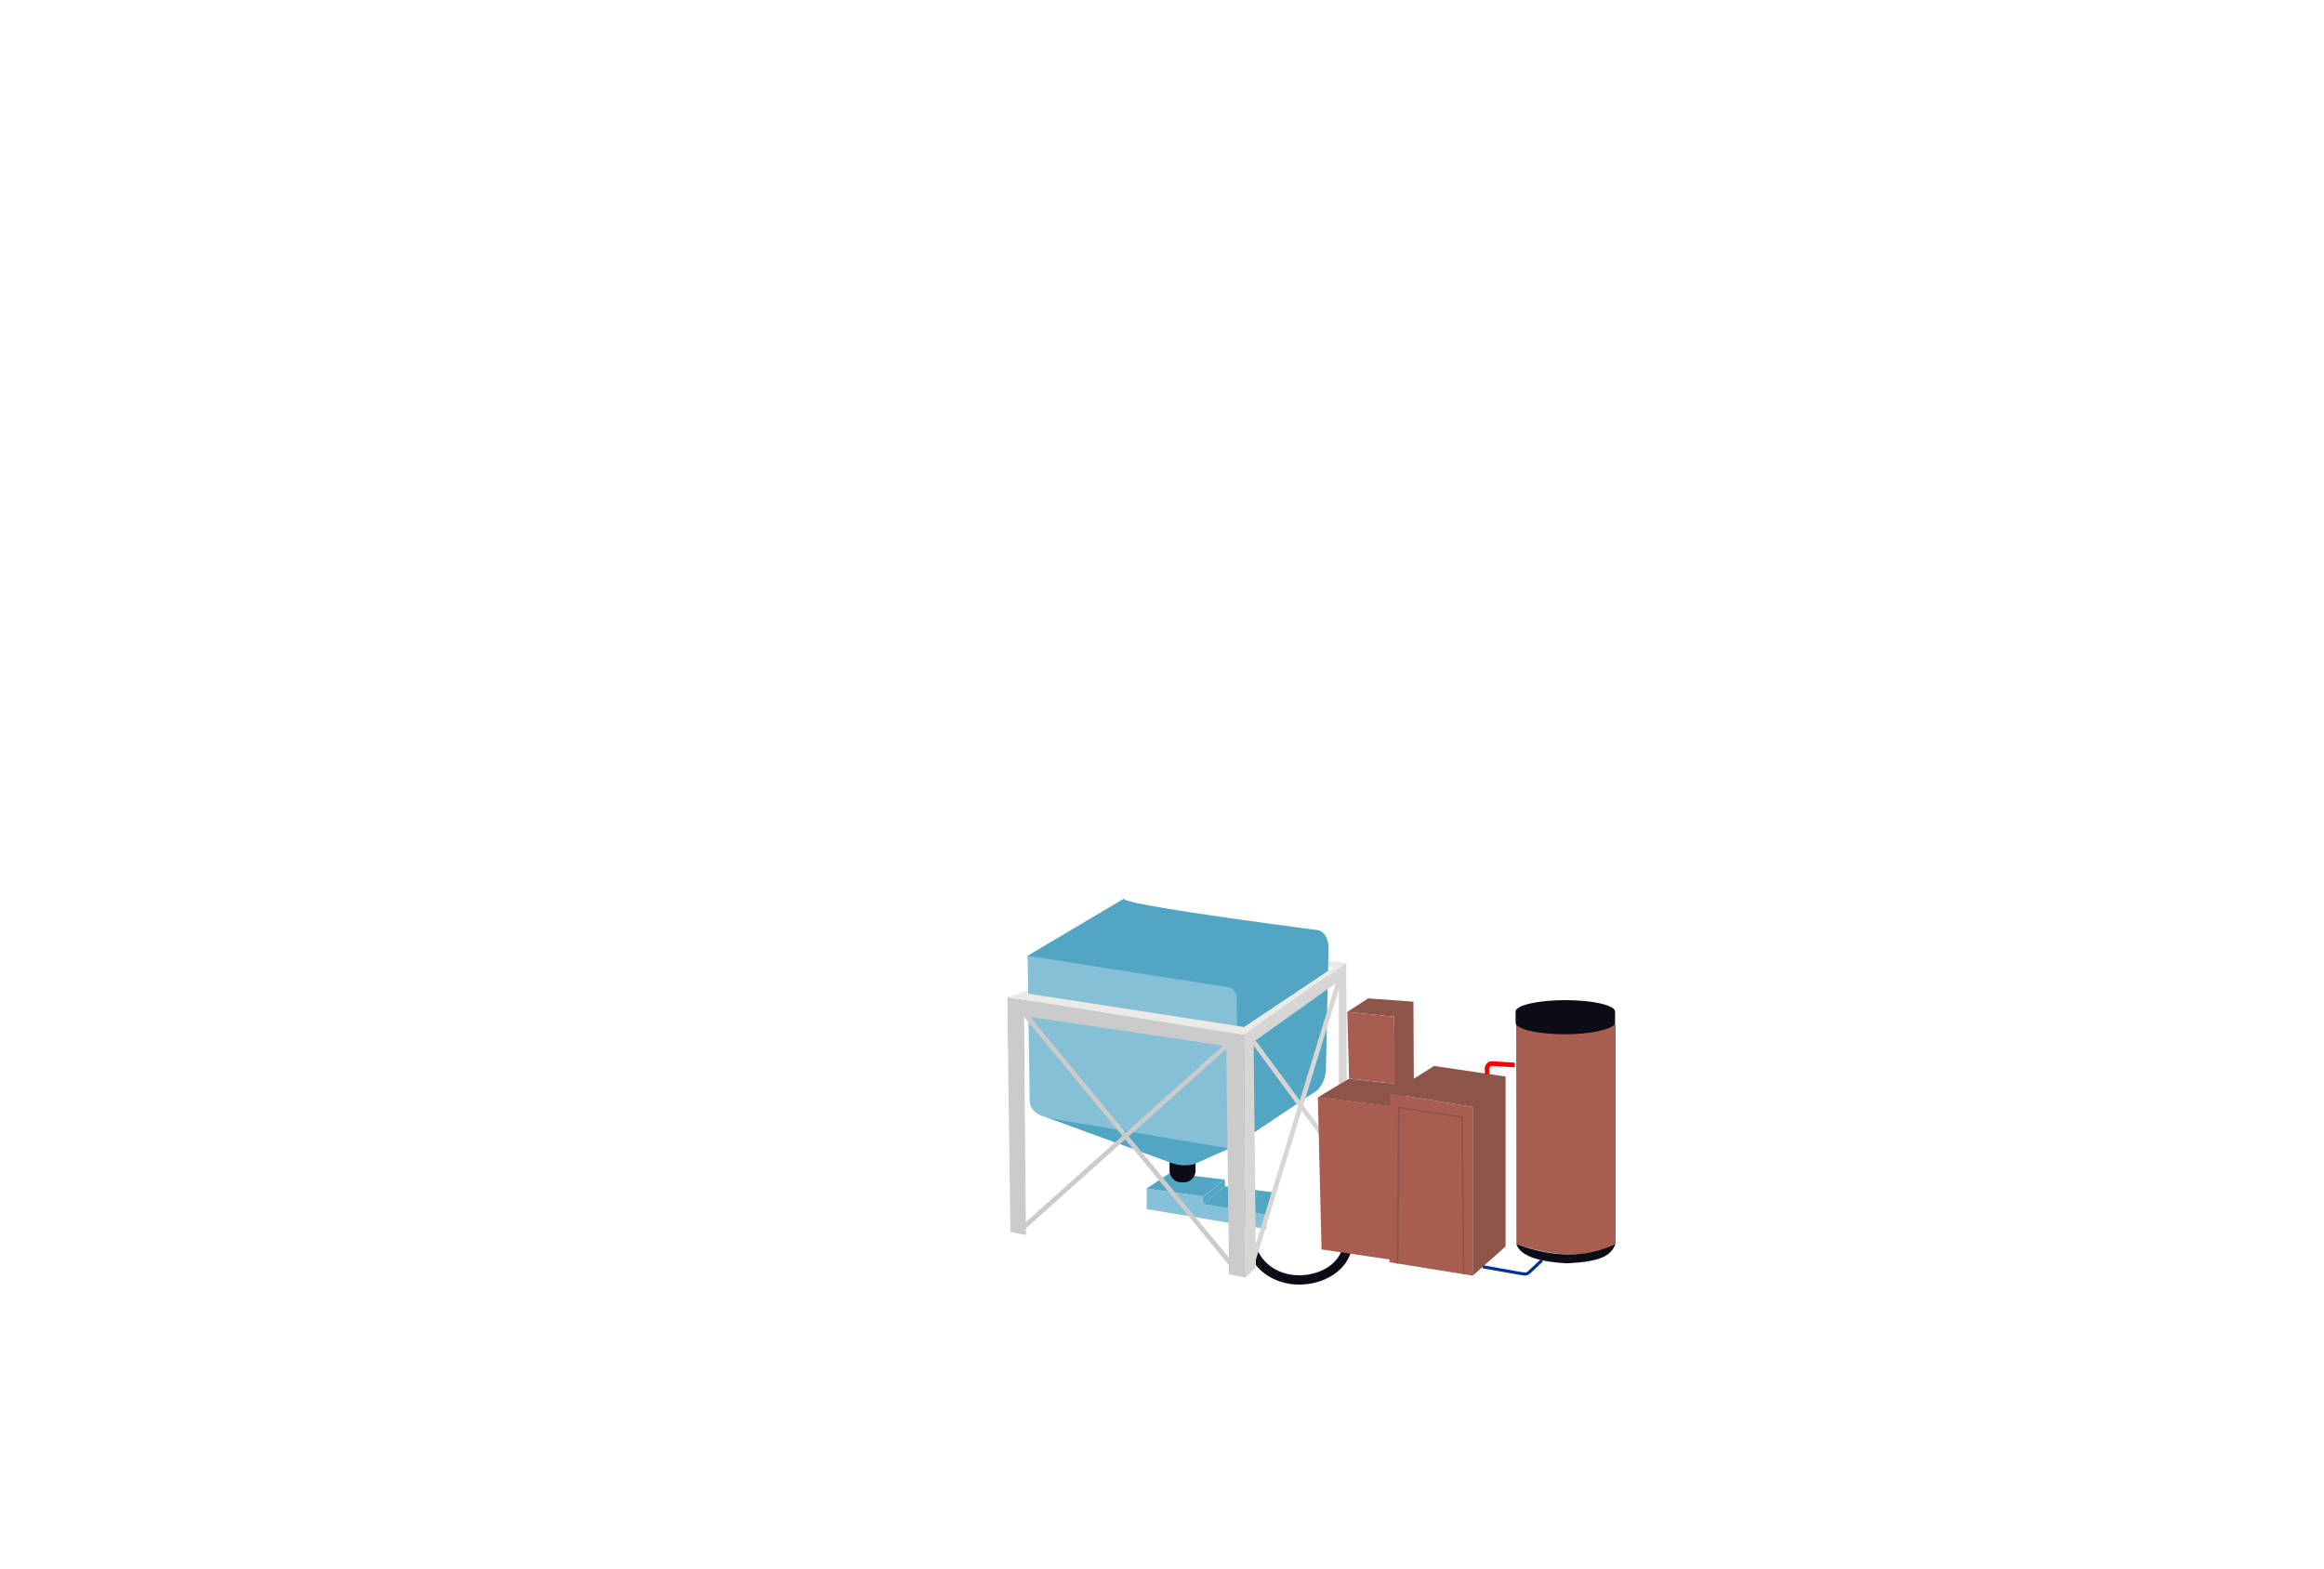 <svg id="Layer_1" data-name="Layer 1" xmlns="http://www.w3.org/2000/svg" viewBox="0 0 748 505"><defs><style>.cls-1{fill:#a85d51;}.cls-1,.cls-11,.cls-13,.cls-2,.cls-3,.cls-4,.cls-7,.cls-8{fill-rule:evenodd;}.cls-2,.cls-5{fill:#0c0c17;}.cls-3{fill:#86c0d7;}.cls-4{fill:#52a6c3;}.cls-10,.cls-12,.cls-14,.cls-15,.cls-6,.cls-9{fill:none;stroke-miterlimit:22.93;}.cls-6{stroke:#0c0c17;stroke-width:3px;}.cls-7{fill:#d8d6d4;}.cls-8{fill:#8d554a;}.cls-9{stroke:#8d554a;stroke-width:0.57px;}.cls-10{stroke:#d8d6d4;}.cls-10,.cls-12,.cls-14{stroke-width:1.5px;}.cls-11{fill:#cbcbcb;}.cls-12{stroke:#cbcbcb;}.cls-13{fill:#eceae7;}.cls-14{stroke:red;}.cls-15{stroke:#003398;}</style></defs><g id="Heating"><path class="cls-1" d="M488,329.87a54.51,54.51,0,0,1,31.7-.17H520v70.72q-12.74,6.72-31.93,0Z"/><path class="cls-2" d="M487.82,329.25c0,2,7.17,3.67,16,3.67,8.17,0,15.08-1.57,16-3.39,0,0,0-1.11,0-3.94,0-2-7.17-3.65-16-3.65s-16,1.63-16,3.65v3.66Z"/><path class="cls-2" d="M504.32,406.65c11.11-.54,14.15-2.47,15.65-6.22q-14,6.75-31.93,0C489.15,403.87,494,406.08,504.32,406.65Z"/><path class="cls-3" d="M387.2,385.11l-18.15-2.53,0,6.63,38.55,6.41-.22-4.84-20.19-3.19Z"/><path class="cls-4" d="M387.2,385.11l-18.15-2.53,7.46-5,17.75,2.13Z"/><path class="cls-5" d="M380.23,370.34H381a3.82,3.82,0,0,1,3.81,3.81v2.64A3.82,3.82,0,0,1,381,380.6h-.75a3.82,3.82,0,0,1-3.81-3.81v-2.64A3.82,3.82,0,0,1,380.23,370.34Z"/><path class="cls-4" d="M330.73,307.69l6.3,52.07,40.12,14.63a12.47,12.47,0,0,0,7.19.34q14-6.25,12.2-5.42L424,350.94a10.19,10.19,0,0,0,2.77-7.23q.81-36.75.8-36.74c.29-4.18-.76-6.68-3.13-7.52q-64.34-8.54-62.6-10.23l-31.16,18.47Z"/><path class="cls-3" d="M394.42,317.62l-63.69-9.93q.7,46.71.69,46.87.31,4.15,6.67,5.44l57.22,9.61c2.1-.16,3.17-1.63,3.25-4.45q-.51-43.61-.52-43.61c0-2.37-1.19-3.68-3.62-3.92Z"/><path class="cls-6" d="M402.3,400.11c4.75,17.83,31,13.83,31.55-.3"/><path class="cls-4" d="M407.88,391l-20.66-3.42,7-5.75,15.88,2Z"/><path class="cls-7" d="M400.9,411.18l-.55-78.07L433.3,310l.29,76.74L430.91,389V315.81L403.5,335.33l.74,72.72Z"/><path class="cls-8" d="M424.16,353.21l10.06-6,20.5,2.29-5.24,6.86Z"/><path class="cls-1" d="M474,356.31,447.44,352l-.22,54.31L474,410.63Z"/><path class="cls-8" d="M448.69,327.26l-15.07-1.54,6.74-4.35,14.56,1.06.15,28.1-6.22-.39Z"/><path class="cls-8" d="M474,356.31,447.44,352l14.14-8.88,23,3.41v54.71L474,410.63Z"/><path class="cls-9" d="M449.82,406.76l.44-50.27,20.31,3.11.5,50.55"/><path class="cls-10" d="M403.5,335.33l32.43,44"/><path class="cls-1" d="M447.62,356l-23.46-2.82,1.19,49,22.35,3.31Z"/><path class="cls-1" d="M448.69,327.26l-15.07-1.54.6,21.48,14.86,1.66Z"/><path class="cls-11" d="M400.39,333.11,324.2,321l1,75.54,5,1-.6-70.5,65.1,9.69.86,73.44,5.34,1.07Z"/><path class="cls-12" d="M327.12,323.12l70.66,85.61"/><path class="cls-12" d="M328.93,395.52l65.77-58.85"/><path class="cls-10" d="M403.13,406.5l27.78-90.69"/><path class="cls-13" d="M330.9,318.74,324.2,321l76.15,12.16L433.3,310l-5.73-.66,0,1.92,1.48.19-28.64,19.14-69.55-10.75Z"/><path class="cls-4" d="M387.22,387.59l7-5.74.06-2.13-7.06,5.39Z"/><path class="cls-14" d="M478.65,345.86c0-1.19,0-1.79,0-1.79a1.59,1.59,0,0,1,1.61-1.71l7.29.47"/><path class="cls-15" d="M477.26,407.77c4.63.83,9.26,1.66,11.64,2.06s2.53.37,3.38-.39,2.41-2.27,4-3.77"/></g></svg>